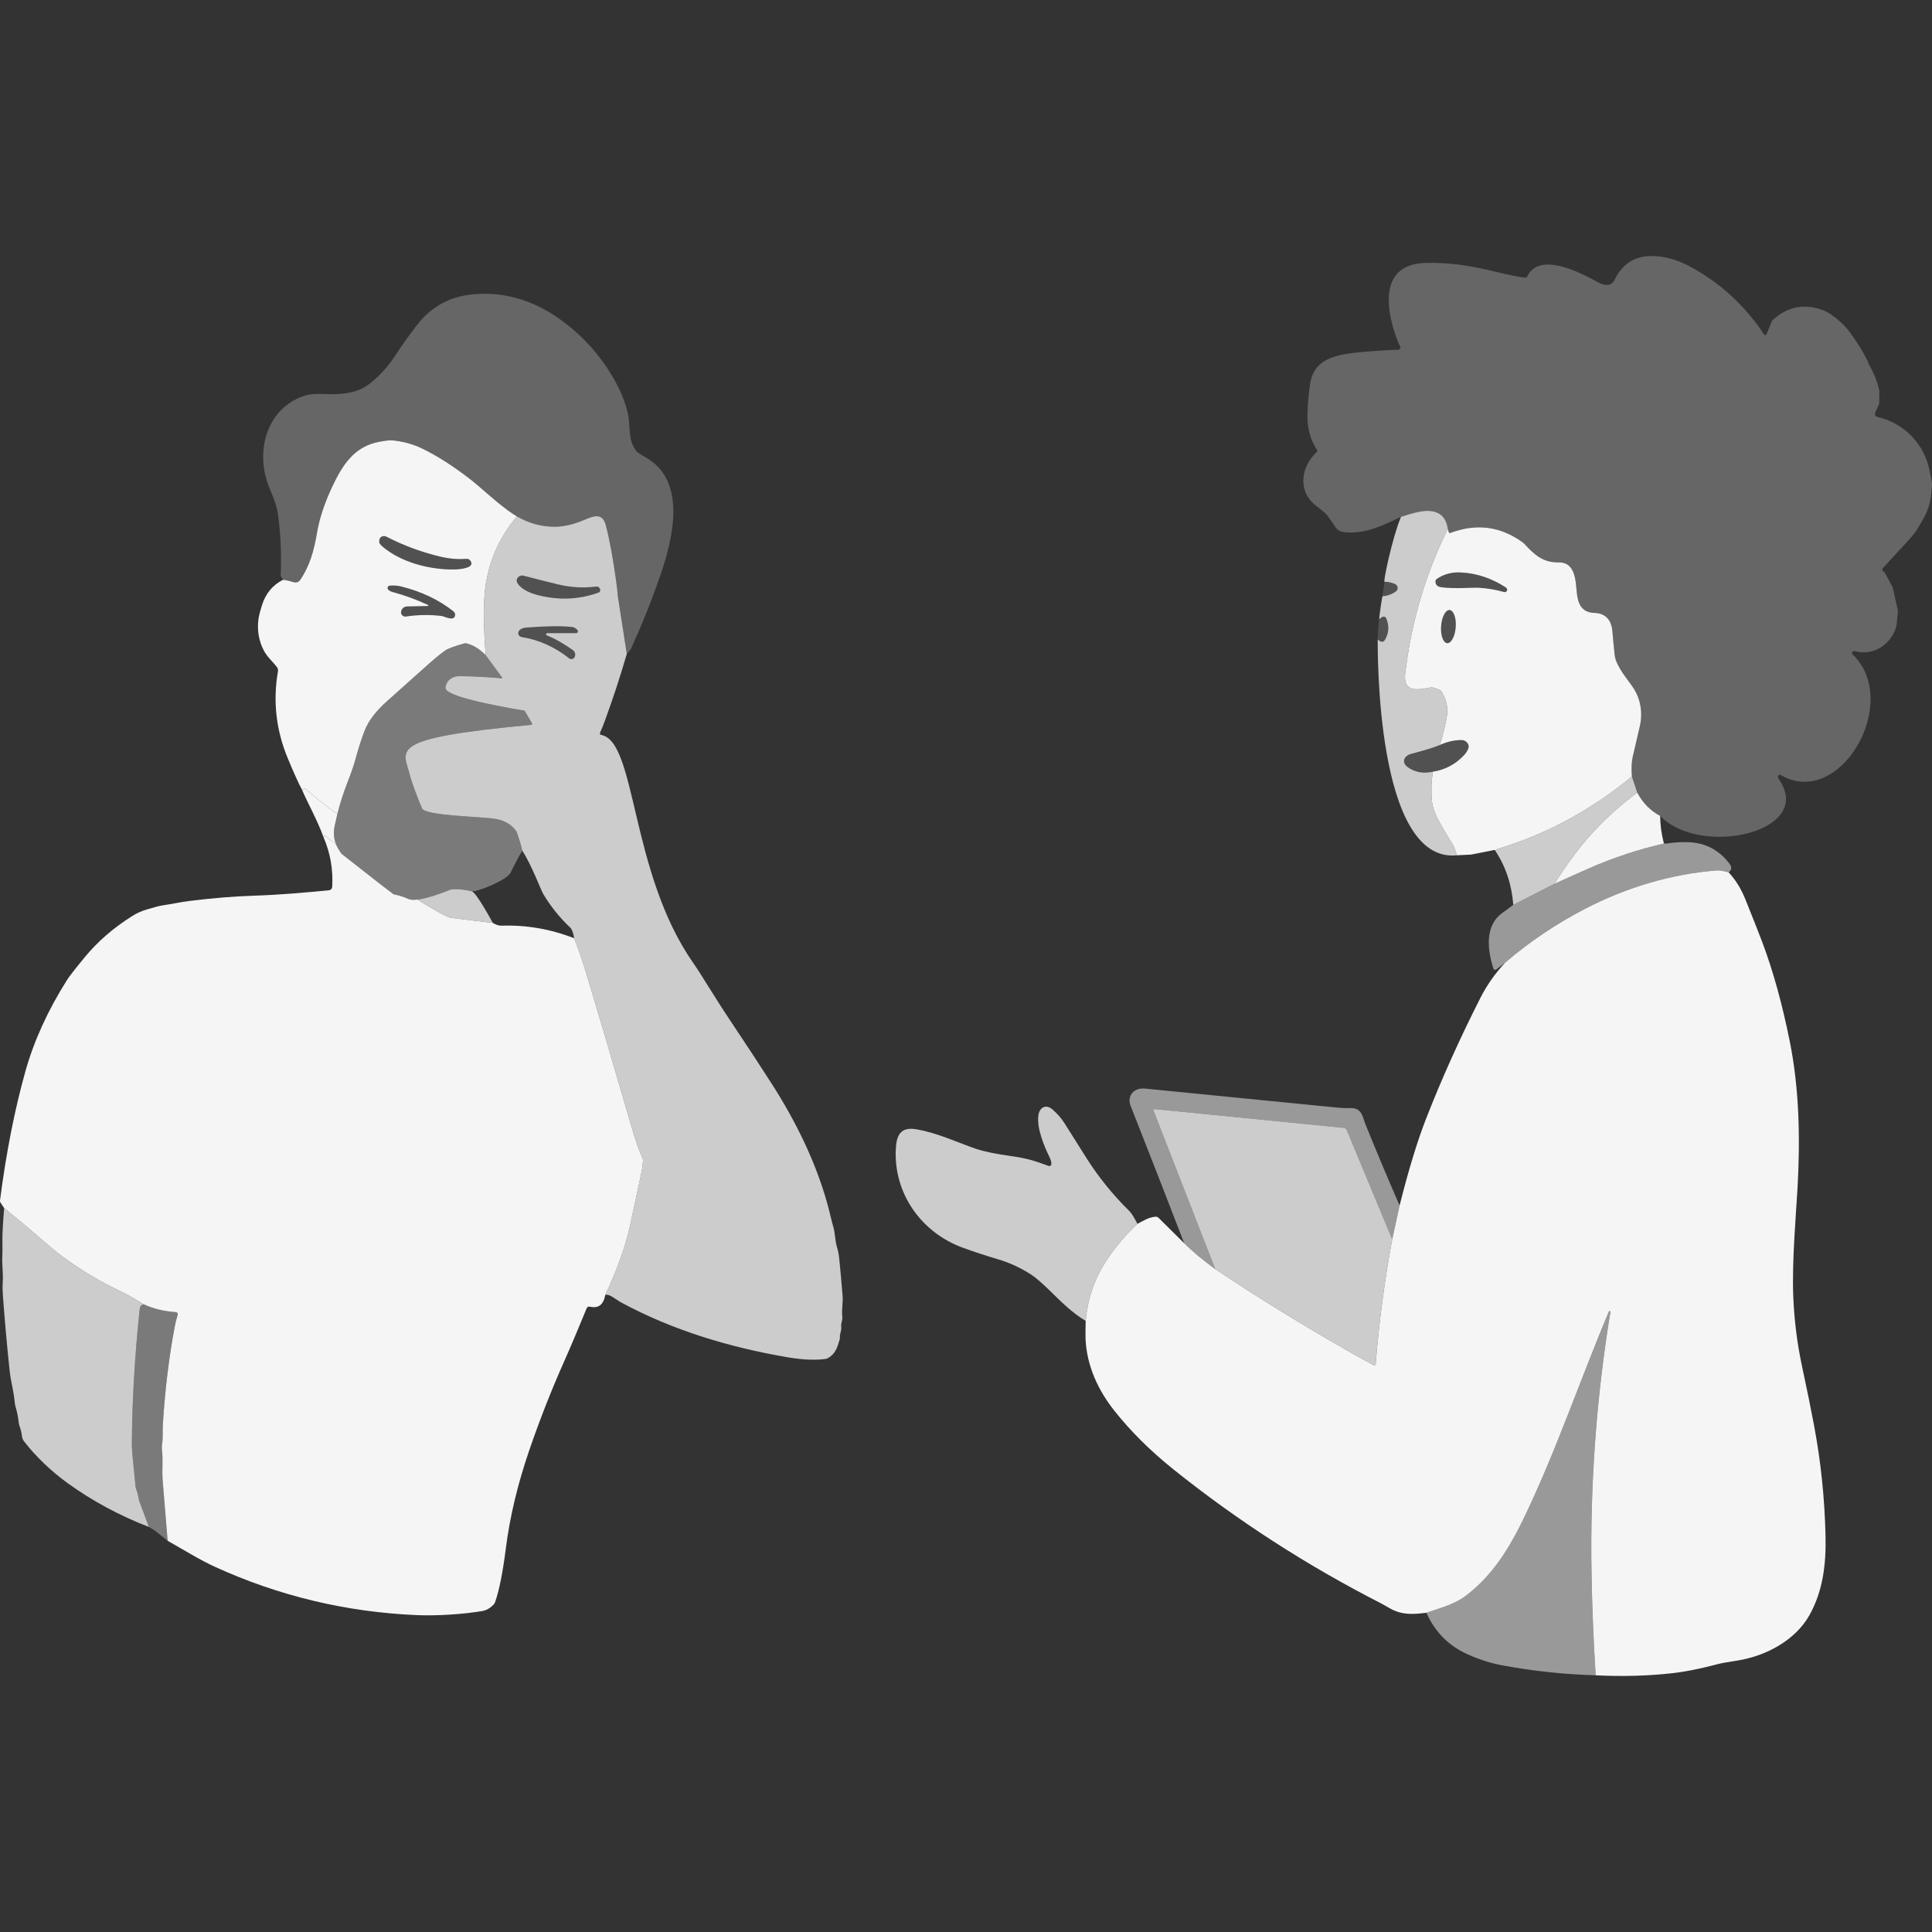 <?xml version="1.0" encoding="UTF-8" standalone="no"?>
<!DOCTYPE svg PUBLIC "-//W3C//DTD SVG 1.1//EN" "http://www.w3.org/Graphics/SVG/1.1/DTD/svg11.dtd">
<svg width="100%" height="100%" viewBox="0 0 300 300" version="1.1" xmlns="http://www.w3.org/2000/svg" xmlns:xlink="http://www.w3.org/1999/xlink" xml:space="preserve" xmlns:serif="http://www.serif.com/" style="fill-rule:evenodd;clip-rule:evenodd;stroke-linejoin:round;stroke-miterlimit:2;">
    <rect x="0" y="0" width="300" height="300" fill="#333333" stroke="none"/>
    <path d="M217.542,80.253C214.991,81.515 213.036,82.263 211.675,82.504C210.359,82.738 209.232,82.751 208.286,82.543C207.927,82.464 207.601,82.207 207.311,81.775C206.922,81.192 206.52,80.615 206.107,80.045C206.009,79.91 205.897,79.785 205.768,79.676C205.28,79.26 204.819,78.885 204.38,78.552C201.414,76.294 202.014,72.441 204.456,70.199C204.548,70.114 204.568,69.972 204.499,69.863C203.461,68.258 202.97,66.415 203.022,64.342C203.062,62.796 203.19,61.26 203.411,59.734C203.879,56.501 206.019,55.476 209.183,54.935C211.5,54.539 216.734,54.305 217.054,54.309C217.433,54.312 217.601,53.837 217.304,53.603C217.304,53.603 211.578,41.071 221.395,40.828C227.376,40.68 231.89,42.219 235.061,42.835C235.832,42.983 236.419,43.076 236.817,43.112C236.93,43.122 237.038,43.076 237.111,42.99C237.398,42.64 238.489,38.391 248.146,43.84C249.122,44.391 250.216,44.48 250.724,43.432C251.373,42.097 252.233,41.124 253.305,40.511C254.33,39.928 255.605,39.684 257.125,39.779C258.967,39.895 260.863,40.501 262.817,41.596C267.356,44.144 271.061,47.595 273.935,51.952C274.024,52.087 274.225,52.067 274.288,51.919L275.128,49.889C275.155,49.826 275.191,49.77 275.24,49.724C277.574,47.571 280.214,47.064 283.158,48.204C283.794,48.452 284.562,48.953 285.468,49.711C286.17,50.301 286.79,50.963 287.321,51.698C288.54,53.389 289.46,54.895 290.08,56.214C290.093,56.244 290.106,56.3 290.122,56.382C290.132,56.435 290.149,56.481 290.172,56.52C290.993,57.981 291.533,59.329 291.8,60.571C291.836,60.739 291.833,61.415 291.797,62.599C291.794,62.678 291.777,62.76 291.744,62.833L291.18,64.098C291.062,64.362 291.217,64.668 291.5,64.734C295.723,65.7 298.88,69.013 299.658,73.219C299.783,73.888 299.882,74.402 299.955,74.755C299.998,74.972 300.011,75.196 299.991,75.417C299.909,76.413 299.846,77.036 299.806,77.283C299.497,79.287 298.669,80.612 297.618,82.303C297.338,82.754 296.879,83.318 296.25,83.997C295.1,85.233 293.794,86.66 292.331,88.272C292.245,88.364 292.248,88.513 292.337,88.602L292.637,88.898C292.677,88.935 292.71,88.974 292.733,89.024L293.854,91.126C293.887,91.189 293.91,91.255 293.926,91.324L294.671,94.673C294.707,94.835 294.711,94.999 294.688,95.161C294.546,96.133 294.615,96.918 294.318,97.709C293.356,100.273 290.752,101.865 288.023,101.104C287.752,101.028 287.409,101.361 287.614,101.555C295.417,108.939 285.68,125.819 276.453,120.307C276.153,120.258 275.956,120.607 276.153,120.838L276.163,120.851C276.216,120.91 276.214,120.996 276.259,121.062C281.829,129.211 264.048,133.202 257.787,126.688C256.288,125.907 255.101,124.701 254.228,123.069L253.4,120.571C253.305,119.325 253.348,118.313 253.526,117.538C254.103,115.02 254.455,113.497 254.587,112.97C254.947,111.523 254.923,110.112 254.518,108.731C254.28,107.923 253.882,107.139 253.321,106.378C252.148,104.785 250.89,103.17 250.73,101.717C250.573,100.28 250.455,99.063 250.378,98.071C250.242,96.334 249.363,95.225 247.593,95.174C245.565,95.116 245.005,93.711 244.837,91.954C244.665,90.157 244.613,87.277 242.029,87.326C239.553,87.373 238.233,86.102 236.699,84.449C236.613,84.356 236.52,84.275 236.419,84.201C232.967,81.716 229.257,81.239 225.202,82.758C225.103,82.795 224.991,82.741 224.961,82.639L224.816,82.131C224.526,80.045 223.248,79.128 220.976,79.372C220.231,79.453 219.088,79.745 217.542,80.253Z" style="fill:white;fill-opacity:0.25;"/>
    <path d="M72.868,74.303C70.436,72.428 67.961,70.82 65.581,69.662C64.114,68.949 62.535,68.525 60.837,68.373C60.514,68.344 59.855,68.424 58.856,68.611C55.037,69.324 53.213,72.15 51.631,75.486C50.405,78.074 49.599,80.506 49.215,82.781C48.729,85.661 48.074,87.774 46.77,89.831C46.394,90.424 46.08,90.567 45.372,90.339C44.914,90.191 44.442,90.085 43.958,90.026C43.918,89.907 43.829,89.765 43.691,89.604C43.622,89.525 43.585,89.419 43.592,89.314C43.724,86.087 43.582,82.942 43.167,79.88C43.032,78.878 42.636,77.629 41.984,76.136C41.136,74.201 40.771,72.226 40.886,70.209C41.12,66.119 43.496,62.572 47.488,61.386C48.101,61.204 49.047,61.138 50.323,61.188C52.788,61.287 55.402,61.165 57.449,59.543C59.061,58.267 60.442,56.712 61.592,54.879C62.182,53.943 63.191,52.532 64.611,50.65C66.718,47.858 69.437,46.237 72.763,45.785C77.921,45.083 82.859,46.593 87.071,49.655C90.674,52.275 93.525,55.515 95.621,59.375C96.623,61.221 97.48,63.472 97.649,65.193C97.863,67.437 97.708,68.574 98.815,70.028C98.977,70.236 99.481,70.582 100.332,71.066C106.654,74.666 104.521,83.595 102.566,89.254C101.245,93.088 99.722,96.901 98.005,100.689C97.922,100.87 97.698,101.153 97.326,101.542L95.95,92.661C95.911,92.117 95.818,91.303 95.673,90.222C95.199,86.741 94.668,83.867 94.081,81.596C93.557,79.568 92.232,80.089 90.653,80.758C88.877,81.51 87.216,81.853 85.67,81.783C83.836,81.703 82.091,81.244 80.269,80.184C79.789,79.904 79.304,79.583 78.811,79.217C76.379,77.409 74.767,75.767 72.868,74.303Z" style="fill:white;fill-opacity:0.25;"/>
    <path d="M46.852,122.539C46.394,121.718 45.675,120.126 44.693,117.766C42.87,113.385 42.359,108.879 43.16,104.255C43.203,104.008 43.141,103.757 42.986,103.559C42.333,102.722 41.483,102.004 40.965,101.012C40.204,99.545 39.92,97.956 40.118,96.249C40.174,95.748 40.365,94.983 40.688,93.951C41.252,92.152 42.343,90.843 43.958,90.026C44.442,90.085 44.914,90.191 45.372,90.339C46.08,90.567 46.394,90.424 46.77,89.831C48.074,87.774 48.729,85.661 49.215,82.781C49.599,80.506 50.405,78.074 51.631,75.486C53.213,72.15 55.037,69.324 58.856,68.611C59.855,68.424 60.514,68.344 60.837,68.373C62.535,68.525 64.114,68.949 65.581,69.662C67.961,70.82 70.436,72.428 72.868,74.303C74.767,75.767 76.379,77.409 78.811,79.217C79.304,79.583 79.789,79.904 80.269,80.184C77.513,83.445 75.862,87.198 75.33,91.459C75.042,93.77 75.07,97.195 75.416,101.73C74.424,100.731 73.419,100.123 72.4,99.901C72.295,99.878 72.189,99.881 72.087,99.911C70.619,100.329 69.668,100.666 69.243,100.942C68.64,101.333 67.775,102.026 66.645,103.029C64.479,104.95 62.338,106.863 60.218,108.767C58.547,110.268 57.259,111.744 56.552,113.619C56.078,114.879 55.593,116.4 55.109,118.184C54.893,118.978 54.478,120.158 53.866,121.728C53.298,123.184 52.805,124.74 52.386,126.398C50.906,125.393 49.264,124.085 47.449,122.492C47.347,122.403 47.269,122.408 47.211,122.509C47.179,122.565 47.112,122.588 47.05,122.568C46.98,122.546 46.915,122.535 46.852,122.539ZM66.438,94.1L63.204,94.169C62.693,94.179 62.281,94.591 62.268,95.105L62.268,95.115C62.291,95.504 62.64,95.79 63.026,95.734C64.902,95.454 66.734,95.425 68.527,95.645C68.659,95.662 68.788,95.692 68.91,95.741C69.364,95.912 70.218,96.235 70.525,95.873C70.762,95.593 70.703,95.161 70.399,94.92C68.171,93.157 65.495,91.878 62.37,91.087C61.76,90.932 61.141,90.886 60.514,90.942C60.221,90.968 60.079,91.314 60.267,91.542C60.409,91.71 60.64,91.838 60.966,91.927C62.884,92.448 64.72,93.121 66.47,93.941C66.55,93.978 66.527,94.1 66.438,94.1ZM73.053,87.079C72.898,86.858 72.684,86.756 72.413,86.776C71.118,86.871 69.806,86.766 68.481,86.459C65.534,85.77 62.7,84.725 59.974,83.325C59.608,83.137 59.156,83.272 58.959,83.631C58.922,83.694 58.899,83.849 58.889,84.096C58.883,84.208 58.909,84.317 58.969,84.409C59.107,84.633 59.473,84.963 60.069,85.398C62.986,87.53 67.126,88.486 70.564,88.427C71.24,88.414 73.88,88.239 73.053,87.079Z" style="fill:white;fill-opacity:0.95;"/>
    <path d="M226.234,132.809C213.544,134.124 213.946,100.524 213.929,99.301C214.43,99.739 214.796,99.769 215.027,99.39C215.635,98.394 215.74,97.329 215.327,96.193C215.113,95.606 214.72,95.599 214.157,96.173C214.183,95.527 214.54,93.189 214.661,92.603C215.521,92.501 216.224,92.242 216.764,91.825C217.16,91.52 217.09,90.902 216.635,90.695C216.098,90.45 215.548,90.332 214.984,90.342C214.75,90.372 216.207,83.443 217.542,80.253C219.088,79.745 220.231,79.453 220.976,79.372C223.248,79.128 224.526,80.045 224.816,82.131C221.537,88.786 219.401,95.758 218.405,103.045C218.303,103.793 218.235,104.298 218.204,104.552C217.834,107.612 220.115,107.117 222.163,106.75C222.443,106.7 222.918,106.834 223.593,107.159C223.696,107.208 223.784,107.288 223.844,107.386C224.744,108.863 224.886,110.122 224.582,111.744C224.52,112.077 224.368,112.739 224.131,113.731C223.976,114.377 223.785,115.033 223.557,115.696C222.394,116.141 221.167,116.526 219.872,116.856C219.368,116.984 219.065,117.071 218.956,117.11C217.962,117.465 217.647,118.415 218.554,119.091C219.655,119.912 220.966,120.159 222.486,119.832C222.255,121.352 222.21,122.858 222.348,124.348C222.457,125.528 222.927,126.52 223.373,127.371C223.87,128.32 224.586,129.55 225.538,131.046C225.656,131.231 225.752,131.431 225.825,131.639L226.234,132.809Z" style="fill:white;fill-opacity:0.75;"/>
    <path d="M75.416,101.73C75.07,97.195 75.042,93.77 75.33,91.459C75.862,87.198 77.513,83.445 80.269,80.184C82.091,81.244 83.836,81.703 85.67,81.783C87.216,81.853 88.877,81.51 90.653,80.758C92.232,80.089 93.557,79.568 94.081,81.596C94.668,83.867 95.199,86.741 95.673,90.222C95.818,91.303 95.911,92.117 95.95,92.661L97.326,101.542C96.34,104.954 95.209,108.401 93.94,111.882C93.68,112.597 93.436,113.197 93.212,113.679C93.143,113.827 93.14,114.084 93.301,114.11C98.864,115.017 97.761,135.315 107.593,149.451C109.084,151.596 110.879,154.719 113.427,158.526C115.935,162.273 118.164,165.675 120.118,168.727C120.675,169.601 121.288,170.613 121.954,171.769C125.3,177.574 127.627,183.233 128.942,188.748C129.136,189.562 129.278,190.109 129.361,190.383C129.723,191.559 129.637,192.598 129.974,193.682C130.135,194.206 130.244,194.76 130.307,195.35C130.491,197.153 130.669,199.121 130.84,201.253C130.926,202.295 130.659,203.462 130.794,204.441C130.87,204.994 130.55,205.436 130.626,206.046C130.702,206.675 130.363,207.084 130.419,207.674C130.428,207.773 130.419,207.875 130.389,207.974C130.02,209.23 129.749,210.222 128.523,210.911C128.438,210.96 128.342,210.993 128.243,211.007C126.635,211.234 124.687,211.158 122.399,210.772C113.302,209.236 104.448,206.563 96.449,202.245C96.267,202.15 95.875,201.896 95.272,201.491C94.695,201.102 94.263,200.97 93.98,201.095C95.849,197.127 97.137,193.517 97.846,190.264C98.453,187.482 99.06,184.654 99.666,181.776C99.748,181.384 99.801,180.87 99.847,180.231C99.856,180.109 99.832,179.984 99.781,179.875C99.22,178.676 98.651,176.99 98.028,174.841C95.138,164.889 92.708,156.661 90.73,150.157C90.372,148.98 89.847,147.49 89.158,145.694C89.023,144.847 88.818,144.293 88.541,144.033C86.956,142.546 85.568,140.825 84.382,138.871C83.949,138.159 82.723,134.664 81.085,132.044C80.991,131.434 80.283,129.247 80.209,129.137C79.51,128.111 78.475,127.458 77.091,127.186C75.041,126.784 66.053,126.708 65.535,125.528C64.952,124.199 63.907,121.409 63.722,120.627C62.709,116.356 59.571,114.702 82.463,112.555C82.589,112.543 82.684,112.456 82.621,112.347L81.54,110.475C81.494,110.392 81.409,110.336 81.313,110.323C81.313,110.323 69.97,108.546 69.229,107.014C69.177,106.905 69.163,106.78 69.186,106.661C69.348,105.827 69.866,105.288 70.736,105.046C70.977,104.979 71.992,104.988 73.181,105.031C73.689,105.05 74.228,105.075 74.752,105.103C76.298,105.185 77.713,105.292 77.796,105.343C77.902,105.407 78.02,105.277 77.948,105.178L75.416,101.73ZM80.571,89.538C80.265,89.745 80.149,90.131 80.301,90.444C80.759,91.39 82.17,92.036 83.251,92.333C86.577,93.249 89.807,93.144 92.942,92.016C93.12,91.95 93.205,91.815 93.199,91.608C93.189,91.288 92.905,91.044 92.586,91.084C90.565,91.337 88.555,91.219 86.547,90.724C84.916,90.326 83.162,89.881 81.28,89.389C81.046,89.327 80.809,89.376 80.571,89.538ZM84.909,98.665C84.721,98.592 84.774,98.312 84.975,98.312L89.468,98.312C89.715,98.312 89.837,98.015 89.662,97.841L89.524,97.699C89.326,97.504 89.069,97.383 88.792,97.356C87.108,97.181 84.744,97.214 81.702,97.452C81.168,97.495 80.792,97.669 80.575,97.982C80.321,98.345 80.548,98.846 80.997,98.919C83.65,99.337 86.112,100.441 88.383,102.225C88.667,102.449 89.085,102.343 89.234,102.01L89.24,101.997C89.405,101.621 89.283,101.18 88.947,100.942C87.467,99.897 86.119,99.136 84.909,98.665Z" style="fill:white;fill-opacity:0.75;"/>
    <path d="M232.19,132.104C232.183,132.005 232.121,131.969 231.999,131.992C230.828,132.232 229.655,132.463 228.482,132.691L228.409,132.7L226.234,132.809L225.825,131.639C225.752,131.431 225.656,131.231 225.538,131.046C224.586,129.55 223.87,128.32 223.373,127.371C222.927,126.52 222.457,125.528 222.348,124.348C222.21,122.858 222.255,121.352 222.486,119.832C224.414,119.526 226.041,118.66 227.361,117.238C227.651,116.926 227.866,116.583 228.004,116.203C228.239,115.555 227.621,114.916 226.962,114.915C225.822,114.913 224.688,115.172 223.557,115.696C223.785,115.033 223.976,114.377 224.131,113.731C224.368,112.739 224.52,112.077 224.582,111.744C224.886,110.122 224.744,108.863 223.844,107.386C223.784,107.288 223.696,107.208 223.593,107.159C222.918,106.834 222.443,106.7 222.163,106.75C220.115,107.117 217.834,107.612 218.204,104.552C218.235,104.298 218.303,103.793 218.405,103.045C219.401,95.758 221.537,88.786 224.816,82.131L224.961,82.639C224.991,82.741 225.103,82.795 225.202,82.758C229.257,81.239 232.967,81.716 236.419,84.201C236.52,84.275 236.613,84.356 236.699,84.449C238.233,86.102 239.553,87.373 242.029,87.326C244.613,87.277 244.665,90.157 244.837,91.954C245.005,93.711 245.565,95.116 247.593,95.174C249.363,95.225 250.242,96.334 250.378,98.071C250.455,99.063 250.573,100.28 250.73,101.717C250.89,103.17 252.148,104.785 253.321,106.378C253.882,107.139 254.28,107.923 254.518,108.731C254.923,110.112 254.947,111.523 254.587,112.97C254.455,113.497 254.103,115.02 253.526,117.538C253.348,118.313 253.305,119.325 253.4,120.571C247.161,125.726 240.22,129.505 232.559,131.83C232.427,131.87 232.305,131.962 232.19,132.104ZM225.098,94.723C224.47,94.676 223.88,95.79 223.774,97.214C223.669,98.635 224.094,99.825 224.72,99.871C225.347,99.917 225.937,98.803 226.043,97.38C226.148,95.959 225.723,94.769 225.098,94.723ZM234.036,91.575C234.009,91.417 233.914,91.275 233.778,91.189C231.6,89.778 229.279,89.01 226.817,88.888C225.403,88.819 224.157,89.162 223.076,89.92C222.974,89.993 222.908,90.108 222.905,90.233C222.878,90.79 223.185,91.107 223.821,91.189C225.993,91.469 228.669,91.206 229.606,91.265C230.98,91.347 232.292,91.568 233.538,91.924C233.769,91.99 234.003,91.852 234.032,91.631C234.036,91.604 234.039,91.585 234.036,91.575Z" style="fill:white;fill-opacity:0.95;"/>
    <path d="M73.053,87.079C72.898,86.858 72.684,86.756 72.413,86.776C71.118,86.871 69.806,86.766 68.481,86.459C65.534,85.77 62.7,84.725 59.974,83.325C59.608,83.137 59.156,83.272 58.959,83.631C58.922,83.694 58.899,83.849 58.889,84.096C58.883,84.208 58.909,84.317 58.969,84.409C59.107,84.633 59.473,84.963 60.069,85.398C62.986,87.53 67.126,88.486 70.564,88.427C71.24,88.414 73.88,88.239 73.053,87.079Z" style="fill:white;fill-opacity:0.15;"/>
    <path d="M234.036,91.575C234.009,91.417 233.914,91.275 233.778,91.189C231.6,89.778 229.279,89.01 226.817,88.888C225.403,88.819 224.157,89.162 223.076,89.92C222.974,89.993 222.908,90.108 222.905,90.233C222.878,90.79 223.185,91.107 223.821,91.189C225.993,91.469 228.669,91.206 229.606,91.265C230.98,91.347 232.292,91.568 233.538,91.924C233.769,91.99 234.003,91.852 234.032,91.631C234.036,91.604 234.039,91.585 234.036,91.575Z" style="fill:white;fill-opacity:0.15;"/>
    <path d="M80.571,89.538C80.265,89.745 80.149,90.131 80.301,90.444C80.759,91.39 82.17,92.036 83.251,92.333C86.577,93.249 89.807,93.144 92.942,92.016C93.12,91.95 93.205,91.815 93.199,91.608C93.189,91.288 92.905,91.044 92.586,91.084C90.565,91.337 88.555,91.219 86.547,90.724C84.916,90.326 83.162,89.881 81.28,89.389C81.046,89.327 80.809,89.376 80.571,89.538Z" style="fill:white;fill-opacity:0.15;"/>
    <path d="M214.661,92.603L214.984,90.342C215.548,90.332 216.098,90.45 216.635,90.695C217.09,90.902 217.16,91.52 216.764,91.825C216.224,92.242 215.521,92.501 214.661,92.603Z" style="fill:white;fill-opacity:0.15;"/>
    <path d="M66.438,94.1L63.204,94.169C62.693,94.179 62.281,94.591 62.268,95.105L62.268,95.115C62.291,95.504 62.64,95.79 63.026,95.734C64.902,95.454 66.734,95.425 68.527,95.645C68.659,95.662 68.788,95.692 68.91,95.741C69.364,95.912 70.218,96.235 70.525,95.873C70.762,95.593 70.703,95.161 70.399,94.92C68.171,93.157 65.495,91.878 62.37,91.087C61.76,90.932 61.141,90.886 60.514,90.942C60.221,90.968 60.079,91.314 60.267,91.542C60.409,91.71 60.64,91.838 60.966,91.927C62.884,92.448 64.72,93.121 66.47,93.941C66.55,93.978 66.527,94.1 66.438,94.1Z" style="fill:white;fill-opacity:0.15;"/>
    <path d="M225.098,94.723C224.47,94.676 223.88,95.79 223.774,97.214C223.669,98.635 224.094,99.825 224.72,99.871C225.347,99.917 225.937,98.803 226.043,97.38C226.148,95.959 225.723,94.769 225.098,94.723Z" style="fill:white;fill-opacity:0.15;"/>
    <path d="M213.929,99.301C213.961,98.492 213.956,97.549 214.157,96.173C214.72,95.599 215.113,95.606 215.327,96.193C215.74,97.329 215.635,98.394 215.027,99.39C214.796,99.769 214.43,99.739 213.929,99.301Z" style="fill:white;fill-opacity:0.15;"/>
    <path d="M84.909,98.665C84.721,98.592 84.774,98.312 84.975,98.312L89.468,98.312C89.715,98.312 89.837,98.015 89.662,97.841L89.524,97.699C89.326,97.504 89.069,97.383 88.792,97.356C87.108,97.181 84.744,97.214 81.702,97.452C81.168,97.495 80.792,97.669 80.575,97.982C80.321,98.345 80.548,98.846 80.997,98.919C83.65,99.337 86.112,100.441 88.383,102.225C88.667,102.449 89.085,102.343 89.234,102.01L89.24,101.997C89.405,101.621 89.283,101.18 88.947,100.942C87.467,99.897 86.119,99.136 84.909,98.665Z" style="fill:white;fill-opacity:0.15;"/>
    <path d="M73.181,105.031C71.992,104.988 70.977,104.979 70.736,105.046C69.866,105.288 69.348,105.827 69.186,106.661C69.163,106.78 69.177,106.905 69.229,107.014C69.97,108.546 81.313,110.323 81.313,110.323C81.409,110.336 81.494,110.392 81.54,110.475L82.621,112.347C82.684,112.456 82.589,112.543 82.463,112.555C59.571,114.702 62.709,116.356 63.722,120.627C63.907,121.409 64.952,124.199 65.535,125.528C66.053,126.708 75.041,126.784 77.091,127.186C78.475,127.458 79.51,128.111 80.209,129.137C80.283,129.247 80.991,131.434 81.085,132.044C81.091,132.079 81.094,132.109 81.095,132.134C80.73,132.658 80.123,133.785 79.279,135.515C78.702,136.692 73.979,138.57 73.254,138.396C72.166,138.135 70.455,137.937 69.842,138.185C68.838,138.592 66.488,139.484 64.82,139.684C64.237,139.753 63.738,139.739 63.408,139.589C62.693,139.266 61.925,139.022 61.111,138.861L58.889,137.167L53.003,132.552L52.89,132.348C52.588,131.945 52.352,131.529 52.181,131.102C51.809,130.174 51.747,129.189 51.991,128.145C52.16,127.417 52.291,126.837 52.386,126.398C52.805,124.74 53.298,123.184 53.866,121.728C54.478,120.158 54.893,118.978 55.109,118.184C55.593,116.4 56.078,114.879 56.552,113.619C57.259,111.744 58.547,110.268 60.218,108.767C62.338,106.863 64.479,104.95 66.645,103.029C67.775,102.026 68.64,101.333 69.243,100.942C69.668,100.666 70.619,100.329 72.087,99.911C72.189,99.881 72.295,99.878 72.4,99.901C73.419,100.123 74.424,100.731 75.416,101.73L77.948,105.178C78.02,105.277 77.902,105.407 77.796,105.343C77.713,105.292 76.298,105.185 74.752,105.103C74.228,105.075 73.689,105.05 73.181,105.031Z" style="fill:white;fill-opacity:0.35;"/>
    <path d="M222.486,119.832C224.414,119.526 226.041,118.66 227.361,117.238C227.651,116.926 227.866,116.583 228.004,116.203C228.239,115.555 227.621,114.916 226.962,114.915C225.822,114.913 224.688,115.172 223.557,115.696C222.394,116.141 221.167,116.526 219.872,116.856C219.368,116.984 219.065,117.071 218.956,117.11C217.962,117.465 217.647,118.415 218.554,119.091C219.655,119.912 220.966,120.159 222.486,119.832Z" style="fill:white;fill-opacity:0.15;"/>
    <path d="M234.978,140.506C234.748,137.378 233.818,134.576 232.19,132.104C232.305,131.962 232.427,131.87 232.559,131.83C240.22,129.505 247.161,125.726 253.4,120.571L254.228,123.069C251.278,125.274 248.704,127.652 246.505,130.195C244.788,132.18 243.077,134.53 241.366,137.243L234.978,140.506Z" style="fill:white;fill-opacity:0.75;"/>
    <path d="M50.247,130.024C49.271,127.334 47.805,124.754 46.852,122.539C46.915,122.535 46.98,122.546 47.05,122.568C47.112,122.588 47.179,122.565 47.211,122.509C47.269,122.408 47.347,122.403 47.449,122.492C49.264,124.085 50.906,125.393 52.386,126.398C52.291,126.837 52.16,127.417 51.991,128.145C51.747,129.189 51.809,130.174 52.181,131.102C51.265,130.426 50.671,129.956 50.557,129.806C50.494,129.727 50.366,129.744 50.326,129.836L50.247,130.024Z" style="fill:white;fill-opacity:0.95;"/>
    <path d="M257.787,126.688C257.804,128.149 257.995,129.559 258.358,130.917C258.344,130.95 258.331,130.977 258.321,130.993L258.321,130.996C254.35,131.909 250.496,133.188 246.762,134.826C245.058,135.574 243.261,136.379 241.366,137.243C243.077,134.53 244.788,132.18 246.505,130.195C248.704,127.652 251.278,125.274 254.228,123.069C255.101,124.701 256.288,125.907 257.787,126.688Z" style="fill:white;fill-opacity:0.95;"/>
    <path d="M70.09,142.533C72.222,142.793 74.365,143.05 76.524,143.311C77.021,143.611 77.473,143.752 77.878,143.739C81.745,143.611 85.506,144.263 89.158,145.694C89.847,147.49 90.372,148.98 90.73,150.157C92.708,156.661 95.138,164.889 98.028,174.841C98.651,176.99 99.22,178.676 99.781,179.875C99.832,179.984 99.856,180.109 99.847,180.231C99.801,180.87 99.748,181.384 99.666,181.776C99.06,184.654 98.453,187.482 97.846,190.264C97.137,193.517 95.849,197.127 93.98,201.095C93.706,202.611 92.905,203.211 91.58,202.895C91.383,202.849 91.178,202.951 91.099,203.142C90.005,205.818 88.647,209.049 87.658,211.27C85.634,215.812 83.808,220.456 82.183,225.2C80.374,230.473 79.161,235.563 78.541,240.471C78.07,244.192 77.516,246.961 76.876,248.783C76.824,248.932 76.741,249.067 76.629,249.179C76.092,249.723 75.522,250.049 74.915,250.155C73.442,250.408 71.744,250.596 69.829,250.718C67.967,250.834 66.26,250.86 64.71,250.794C53.731,250.323 43.279,247.818 33.354,243.285C32.319,242.814 31.087,242.165 29.656,241.337C28.41,240.619 27.2,239.923 26.03,239.251C25.783,236.13 25.528,233.048 25.266,230.005C25.122,228.334 25.341,226.706 25.16,225.279C25.115,224.919 25.122,224.541 25.183,224.142C25.325,223.222 25.223,222.256 25.282,221.3C25.618,215.839 26.236,210.669 27.174,205.789C27.262,205.33 27.4,204.786 27.596,204.164C27.658,203.966 27.517,203.759 27.309,203.745C25.473,203.626 23.799,203.214 22.286,202.522C21.215,201.804 19.689,200.966 17.714,200.007C14.738,198.563 11.819,196.739 8.95,194.542C8.334,194.071 6.955,192.905 4.813,191.048C3.478,189.892 2.087,188.738 0.644,187.594L0.1,186.78C0.021,186.665 -0.012,186.523 0.004,186.381C0.95,179.037 2.262,172.373 3.933,166.39C5.258,161.654 7.414,156.917 10.397,152.184C10.743,151.633 11.672,150.444 13.179,148.614C15.16,146.205 17.612,144.082 20.529,142.243C21.231,141.801 21.979,141.462 22.774,141.228C23.997,140.862 24.798,140.654 25.173,140.598C26.871,140.347 27.968,140.081 29.402,139.903C32.975,139.458 36.298,139.184 39.366,139.085C43.546,138.947 47.178,138.617 51.087,138.238C51.358,138.212 51.569,137.991 51.585,137.72C51.747,135.054 51.302,132.486 50.247,130.024L50.326,129.836C50.366,129.744 50.494,129.727 50.557,129.806C50.671,129.956 51.265,130.426 52.181,131.102C52.352,131.529 52.588,131.945 52.89,132.348L53.003,132.552L58.889,137.167L61.111,138.861C61.925,139.022 62.693,139.266 63.408,139.589C63.738,139.739 64.237,139.753 64.82,139.684C67.37,141.284 69.431,142.452 70.09,142.533Z" style="fill:white;fill-opacity:0.95;"/>
    <path d="M233.716,149.484L232.318,150.546C232.17,150.658 231.956,150.592 231.9,150.414C231.01,147.645 230.459,143.795 233.274,141.765C234.181,141.112 234.748,140.694 234.978,140.506L241.366,137.243C243.261,136.379 245.058,135.574 246.762,134.826C250.496,133.188 254.35,131.909 258.321,130.996L258.321,130.993C258.331,130.977 258.344,130.95 258.358,130.917C258.48,130.99 258.588,131.016 258.691,131C259.861,130.805 261.044,130.729 262.237,130.779C264.805,130.881 266.898,131.972 268.51,134.055C268.958,134.635 268.925,135.1 268.408,135.449C267.56,135.229 266.987,135.13 266.684,135.153C259.534,135.697 252.56,137.786 246.142,141.112C241.62,143.456 237.477,146.248 233.716,149.484Z" style="fill:white;fill-opacity:0.5;"/>
    <path d="M176.624,190.04C177.606,189.539 178.305,189.025 179.439,188.929C179.607,188.916 179.775,188.979 179.893,189.097L183.885,193.053C185.197,194.354 186.802,195.693 188.701,197.061C194.363,200.841 200.247,204.509 206.348,208.063C208.6,209.375 210.908,210.69 213.286,211.976C213.428,212.052 213.6,211.959 213.613,211.801C214.139,205.299 214.981,198.847 216.184,192.446L217.328,187.195C218.709,181.701 220.08,177.205 221.444,173.701C223.834,167.577 226.639,161.341 229.853,154.992C230.865,152.998 232.15,151.162 233.716,149.484C237.477,146.248 241.62,143.456 246.142,141.112C252.56,137.786 259.534,135.697 266.684,135.153C266.987,135.13 267.56,135.229 268.408,135.449C269.479,136.583 270.346,137.974 271.011,139.626C272.313,142.862 273.2,145.107 273.668,146.36C275.333,150.783 276.747,155.902 277.917,161.72C279.397,169.063 279.548,176.915 279.117,184.492C278.86,188.939 278.25,195.858 278.454,201.207C278.596,204.942 279.057,208.614 279.832,212.223C280.554,215.582 281.167,218.591 281.668,221.251C282.739,226.914 283.339,232.679 283.468,238.549C283.563,242.864 283.075,247.033 280.979,250.784C278.744,254.786 274.047,257.218 269.627,257.874C268.23,258.082 267.198,258.273 266.532,258.451C263.981,259.133 261.697,259.585 259.683,259.812C255.909,260.237 251.94,260.346 247.774,260.139C247.438,254.861 247.223,249.558 247.131,244.235C246.89,230.648 247.882,217.003 250.065,203.715C250.075,203.653 250.038,203.594 249.979,203.577C249.92,203.561 249.854,203.59 249.831,203.646C245.245,214.528 241.598,225.444 236.531,235.919C234.346,240.435 231.745,244.66 227.631,247.781C225.855,249.129 223.666,249.683 221.5,250.428C219.414,250.689 217.667,250.807 215.778,249.719C215.024,249.288 214.585,249.037 214.46,248.975C202.95,243.094 192.218,236.172 182.267,228.209C178.641,225.308 175.552,222.243 173.005,219.013C170.539,215.888 168.785,212.183 168.565,207.977C168.545,207.559 168.551,206.603 168.581,205.106C168.874,201.767 169.894,198.732 171.643,195.996C173.025,193.834 174.682,191.849 176.624,190.04Z" style="fill:white;fill-opacity:0.95;"/>
    <path d="M70.09,142.533C72.222,142.793 74.365,143.05 76.524,143.311C76.524,143.311 73.979,138.57 73.254,138.396C72.166,138.135 70.455,137.937 69.842,138.185C68.838,138.592 66.488,139.484 64.82,139.684C67.37,141.284 69.431,142.452 70.09,142.533Z" style="fill:white;fill-opacity:0.75;"/>
    <path d="M183.885,193.053C181.106,185.847 178.331,178.731 175.559,171.704C174.949,170.151 176.086,168.866 177.777,169.034C180.823,169.334 190.794,170.319 207.686,171.994C208.355,172.06 209.034,172.083 209.717,172.066C211.503,172.02 211.576,173.457 212.044,174.621C213.695,178.701 215.455,182.894 217.328,187.195L216.184,192.446L209.127,175.478C209.048,175.286 208.87,175.151 208.662,175.131L179.234,172.214C179.132,172.205 179.056,172.307 179.092,172.402L188.701,197.061C186.802,195.693 185.197,194.354 183.885,193.053Z" style="fill:white;fill-opacity:0.5;"/>
    <path d="M168.581,205.106C166.442,203.841 164.636,201.995 163.017,200.413C161.748,199.173 160.766,198.333 160.077,197.891C158.472,196.863 156.804,196.092 155.074,195.574C153.027,194.964 151.168,194.351 149.497,193.741C143.053,191.385 138.741,185.313 139.101,178.395C139.209,176.305 139.816,174.94 142.268,175.352C145.65,175.916 148.989,177.538 151.576,178.398C152.872,178.826 154.737,179.209 157.17,179.542C159.444,179.855 160.733,180.277 162.816,181.041C163.03,181.121 163.258,180.962 163.258,180.735C163.258,180.425 163.162,180.072 162.968,179.68C162.091,177.877 160.98,175.194 161.237,173.213C161.405,171.934 162.424,171.39 163.456,172.297C164.227,172.979 164.837,173.681 165.288,174.4C166.462,176.275 167.619,178.111 168.762,179.911C170.625,182.841 172.827,185.557 175.368,188.052C175.681,188.362 176.1,189.025 176.624,190.04C174.682,191.849 173.025,193.834 171.643,195.996C169.894,198.732 168.874,201.767 168.581,205.106Z" style="fill:white;fill-opacity:0.75;"/>
    <path d="M188.701,197.061C194.363,200.841 200.247,204.509 206.348,208.063C208.6,209.375 210.908,210.69 213.286,211.976C213.428,212.052 213.6,211.959 213.613,211.801C214.139,205.299 214.981,198.847 216.184,192.446L209.127,175.478C209.048,175.286 208.87,175.151 208.662,175.131L179.234,172.214C179.132,172.205 179.056,172.307 179.092,172.402L188.701,197.061Z" style="fill:white;fill-opacity:0.75;"/>
    <path d="M23.117,237.105C18.532,235.329 14.349,233.074 10.565,230.348C8.01,228.506 5.542,226.172 3.722,223.795C3.551,223.571 3.442,223.304 3.412,223.024C3.35,222.477 3.224,221.95 3.033,221.445C2.964,221.267 2.921,221.083 2.905,220.895C2.822,220.054 2.658,219.237 2.414,218.439C2.348,218.218 2.305,217.991 2.285,217.764C2.15,216.106 1.672,214.507 1.497,212.856C1.098,209.108 0.749,205.215 0.449,201.177C0.393,200.429 0.386,199.744 0.426,199.121C0.525,197.604 0.271,196.487 0.37,194.816C0.386,194.556 0.386,193.807 0.373,192.571C0.363,191.563 0.456,189.905 0.644,187.594C2.087,188.738 3.478,189.892 4.813,191.048C6.955,192.905 8.334,194.071 8.95,194.542C11.819,196.739 14.738,198.563 17.714,200.007C19.689,200.966 21.215,201.804 22.286,202.522C21.933,202.641 21.738,202.868 21.703,203.205C20.904,210.686 20.506,217.77 20.473,224.458C20.47,225.061 20.674,227.186 21.053,230.843C21.07,231.007 21.109,231.166 21.169,231.317C21.339,231.749 21.46,232.193 21.518,232.649C21.536,232.79 21.571,232.926 21.62,233.058L23.117,237.105Z" style="fill:white;fill-opacity:0.75;"/>
    <path d="M26.03,239.251L24.076,237.689C24.049,237.669 24.023,237.649 23.993,237.633L23.117,237.105L21.62,233.058C21.571,232.926 21.536,232.79 21.518,232.649C21.46,232.193 21.339,231.749 21.169,231.317C21.109,231.166 21.07,231.007 21.053,230.843C20.674,227.186 20.47,225.061 20.473,224.458C20.506,217.77 20.904,210.686 21.703,203.205C21.738,202.868 21.933,202.641 22.286,202.522C23.799,203.214 25.473,203.626 27.309,203.745C27.517,203.759 27.658,203.966 27.596,204.164C27.4,204.786 27.262,205.33 27.174,205.789C26.236,210.669 25.618,215.839 25.282,221.3C25.223,222.256 25.325,223.222 25.183,224.142C25.122,224.541 25.115,224.919 25.16,225.279C25.341,226.706 25.122,228.334 25.266,230.005C25.528,233.048 25.783,236.13 26.03,239.251Z" style="fill:white;fill-opacity:0.35;"/>
    <path d="M247.774,260.139C242.833,259.997 237.961,259.473 233.152,258.573C231.455,258.253 229.714,257.696 227.931,256.898C224.951,255.567 222.809,253.411 221.5,250.428C223.666,249.683 225.855,249.129 227.631,247.781C231.745,244.66 234.346,240.435 236.531,235.919C241.598,225.444 245.245,214.528 249.831,203.646C249.854,203.59 249.92,203.561 249.979,203.577C250.038,203.594 250.075,203.653 250.065,203.715C247.882,217.003 246.89,230.648 247.131,244.235C247.223,249.558 247.438,254.861 247.774,260.139Z" style="fill:white;fill-opacity:0.5;"/>
</svg>
